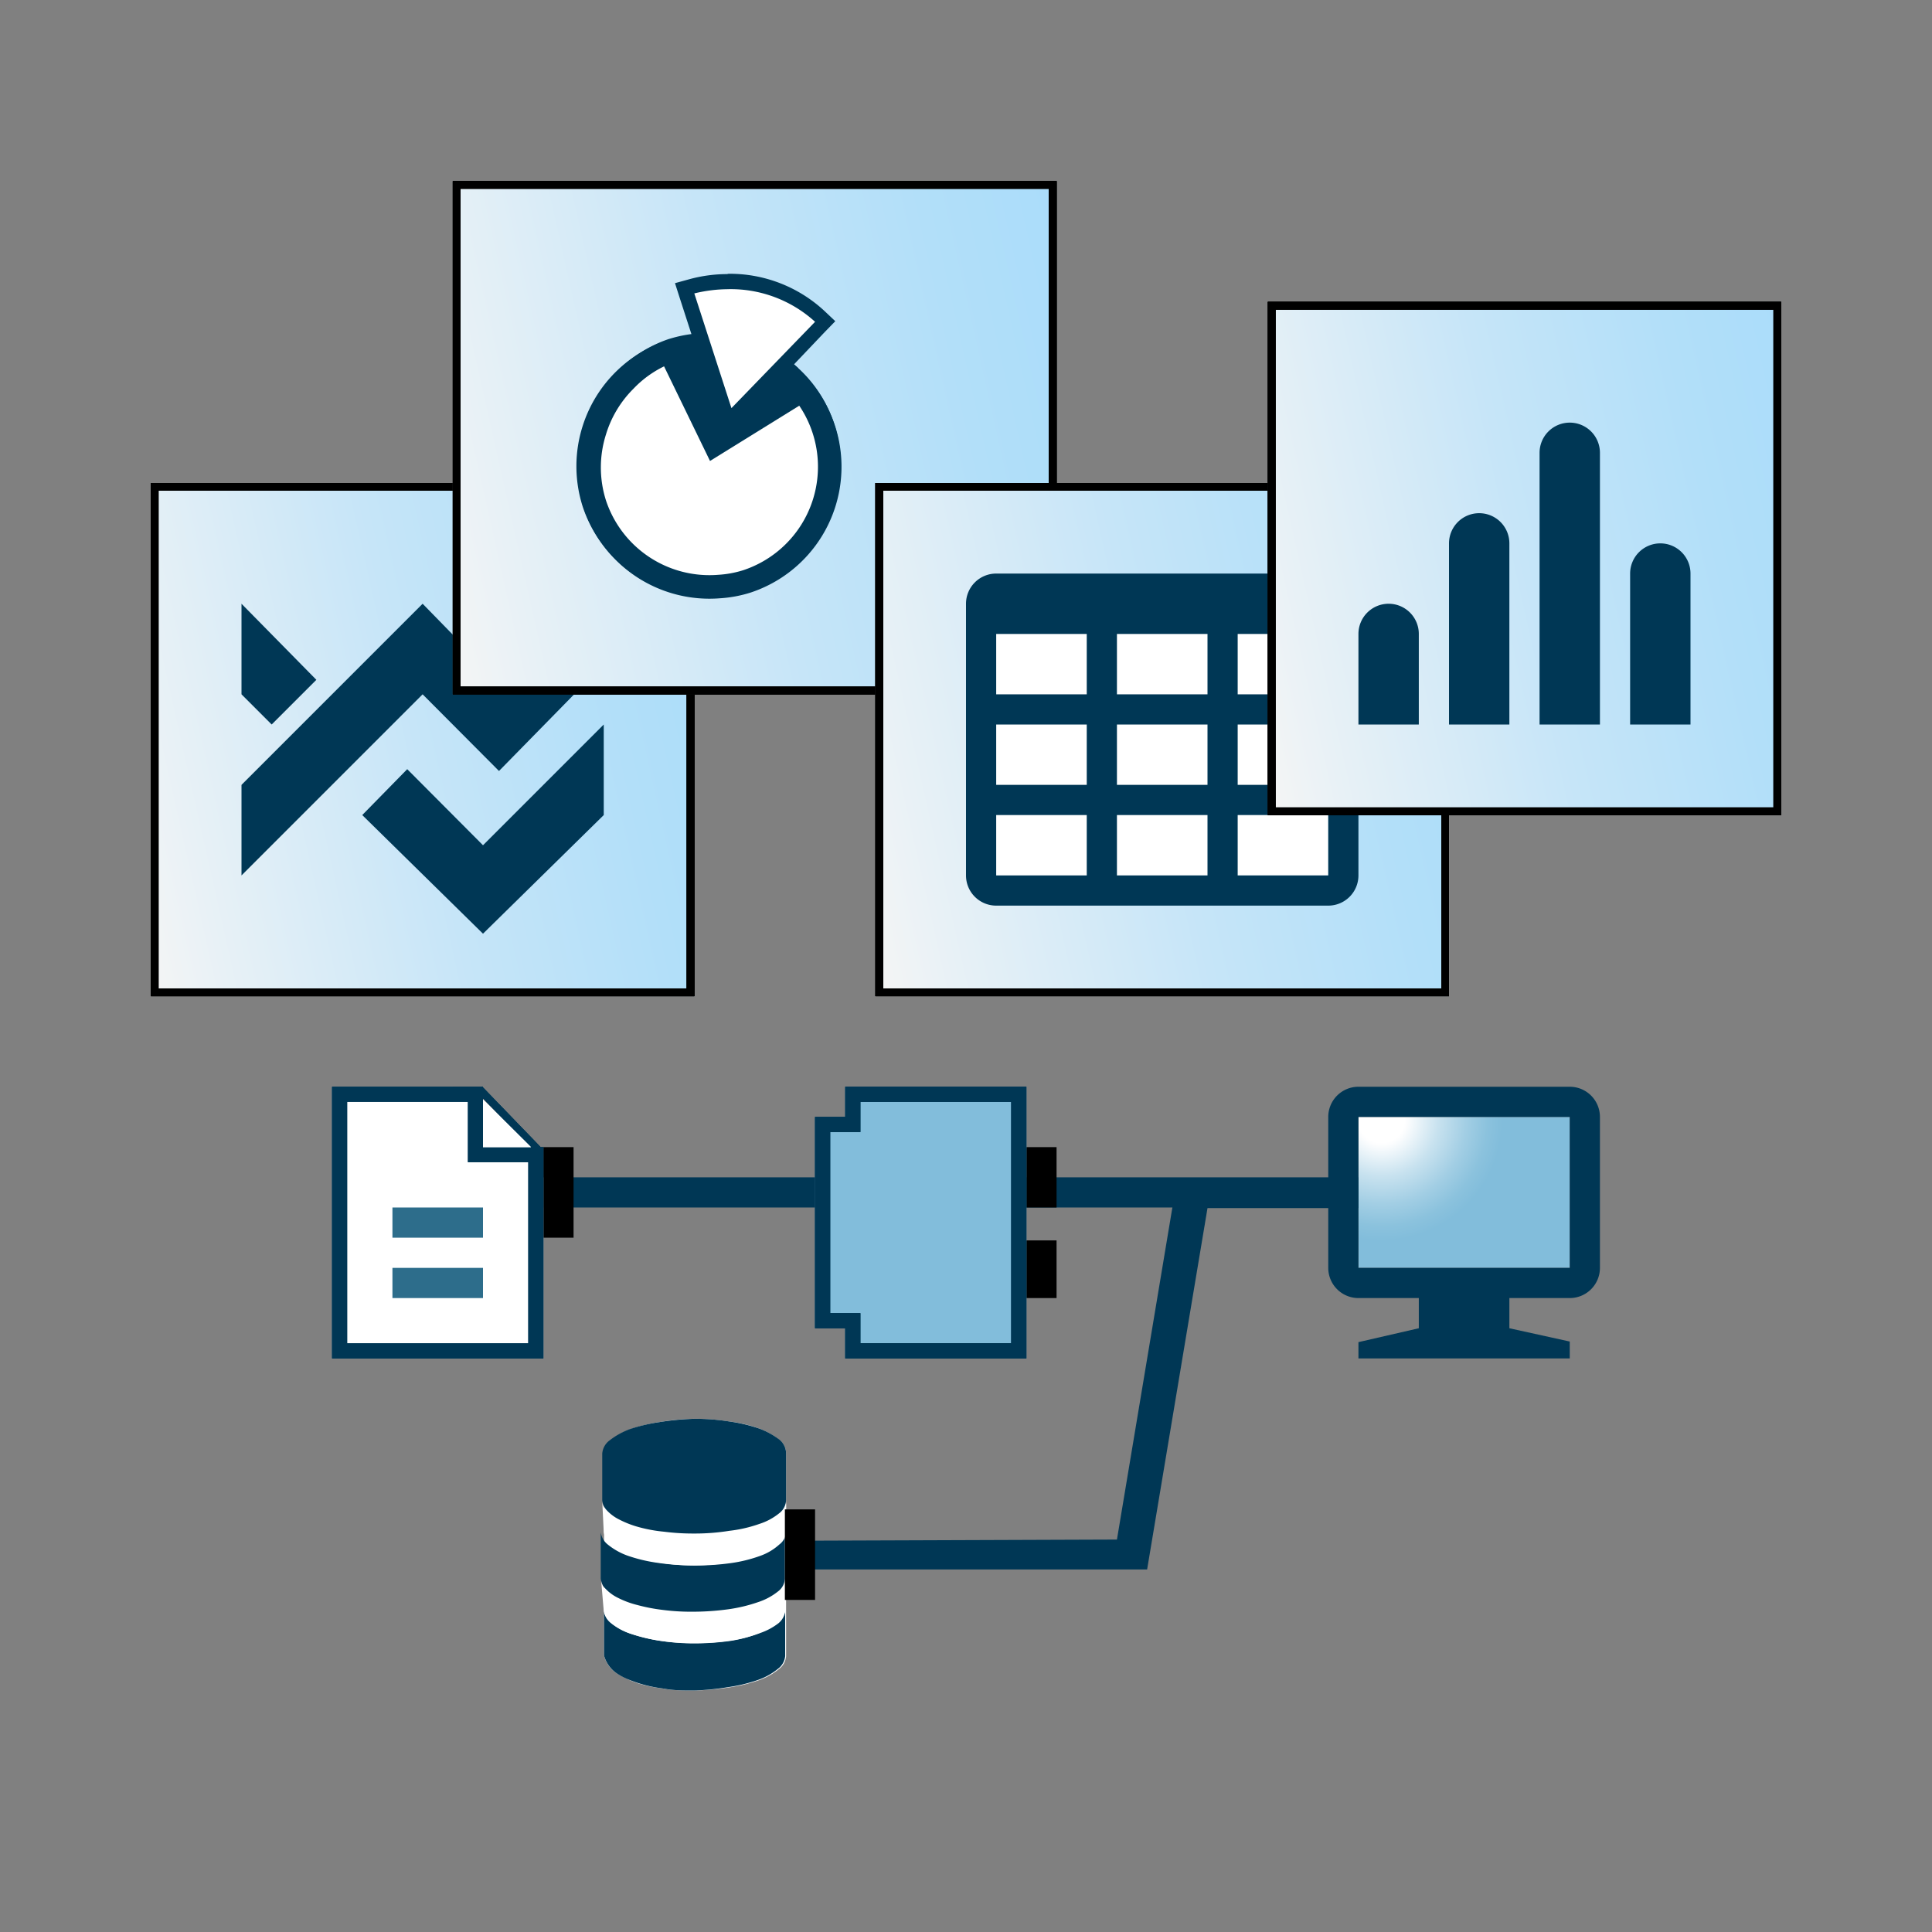 <svg id="v16_OK_OKREPRISE_copy" data-name="v16 OK OKREPRISE copy" xmlns="http://www.w3.org/2000/svg" xmlns:xlink="http://www.w3.org/1999/xlink" viewBox="0 0 64 64"><rect x="0" y="0" width="64" height="64" fill="#808080" stroke="none"/><defs><style>.cls-1{fill:#003755;}.cls-10,.cls-2,.cls-9{fill:#fff;}.cls-3{fill:none;stroke-width:0.25px;}.cls-10,.cls-3,.cls-9{stroke:#003755;stroke-miterlimit:10;}.cls-4{fill:#2d6d8b;}.cls-5{fill:url(#radial-gradient);}.cls-6{fill:url(#radial-gradient-2);}.cls-7{fill:url(#linear-gradient);}.cls-8{fill:url(#linear-gradient-2);}.cls-9{stroke-width:0.78px;}.cls-10{stroke-width:0.78px;}.cls-11{fill:url(#linear-gradient-3);}.cls-12{fill:url(#linear-gradient-4);}</style><radialGradient id="radial-gradient" cx="30.5" cy="40.5" r="4.03" gradientUnits="userSpaceOnUse"><stop offset="0" stop-color="#82bddb"/><stop offset="0.9" stop-color="#82bddb"/></radialGradient><radialGradient id="radial-gradient-2" cx="51.95" cy="37.34" r="4.45" gradientTransform="translate(6.34 -13.29) rotate(16.25)" gradientUnits="userSpaceOnUse"><stop offset="0.17" stop-color="#fff"/><stop offset="0.19" stop-color="#fcfdfe"/><stop offset="0.42" stop-color="#c8e2ef"/><stop offset="0.63" stop-color="#a2cee4"/><stop offset="0.79" stop-color="#8bc2dd"/><stop offset="0.9" stop-color="#82bddb"/></radialGradient><linearGradient id="linear-gradient" x1="2.67" y1="25.21" x2="23.99" y2="25.21" gradientTransform="matrix(0.98, -0.22, 0.22, 0.98, -4.59, 2.87)" gradientUnits="userSpaceOnUse"><stop offset="0" stop-color="#f5f5f5"/><stop offset="0.12" stop-color="#e8f1f6"/><stop offset="0.49" stop-color="#c6e5f8"/><stop offset="0.8" stop-color="#b2dff9"/><stop offset="1" stop-color="#aadcfa"/></linearGradient><linearGradient id="linear-gradient-2" x1="14.64" y1="17.9" x2="37.91" y2="17.9" xlink:href="#linear-gradient"/><linearGradient id="linear-gradient-3" x1="26.07" y1="30.64" x2="48.37" y2="30.64" xlink:href="#linear-gradient"/><linearGradient id="linear-gradient-4" x1="40.08" y1="27.45" x2="60.43" y2="27.45" xlink:href="#linear-gradient"/></defs><title>ddd__A33AAe__R21XArtboard 1</title><g id="_Version_1X_ok_NEW_FINAL_copy_2" data-name=" Version 1X ok NEW FINAL copy 2"><g id="ORI_transformé_copy_2" data-name="ORI transformé copy 2"><g id="Layer_79_copy_3" data-name="Layer 79 copy 3"><polygon class="cls-1" points="48 39.02 48 40.02 40 40.02 38 51.99 26 51.99 26 51.04 37 51 39 39.02 48 39.02"/><rect class="cls-1" x="18" y="39" width="29" height="1"/></g><g id="Layer_78_copy_2" data-name="Layer 78 copy 2"><path class="cls-2" d="M23,47a7.31,7.31,0,0,1,1.17.09,4.48,4.48,0,0,1,1,.24,2.51,2.51,0,0,1,.64.36.57.57,0,0,1,.23.44v6.74a.6.6,0,0,1-.25.43,2.18,2.18,0,0,1-.65.36,5.17,5.17,0,0,1-1,.24A8.49,8.49,0,0,1,23,56c-.35,0-.76,0-1.06-.07a4.05,4.05,0,0,1-.71-.14,3.07,3.07,0,0,1-.83-.38,1,1,0,0,1-.39-.57v-6.7a.58.58,0,0,1,.25-.44,1.92,1.92,0,0,1,.64-.36,5.17,5.17,0,0,1,1-.24A7.33,7.33,0,0,1,23,47Z"/><path class="cls-1" d="M23,47a7.13,7.13,0,0,1,1.17.09,5.17,5.17,0,0,1,1,.24,2.59,2.59,0,0,1,.65.36.59.59,0,0,1,.22.44v1.56a.57.57,0,0,1-.23.44,2,2,0,0,1-.65.35,4.51,4.51,0,0,1-1,.23,7.09,7.09,0,0,1-1.16.09,7.54,7.54,0,0,1-1-.06,4.92,4.92,0,0,1-.83-.15,3.27,3.27,0,0,1-.65-.25,1.43,1.43,0,0,1-.42-.31.55.55,0,0,1-.15-.34V48.15a.6.6,0,0,1,.25-.44,2.51,2.51,0,0,1,.64-.36,5.6,5.6,0,0,1,1-.24A8.72,8.72,0,0,1,23,47Zm2.17,4.5a2.05,2.05,0,0,0,.61-.37.58.58,0,0,0,.22-.39v1.56a.56.56,0,0,1-.23.42,2.08,2.08,0,0,1-.65.35,5.17,5.17,0,0,1-1,.24,8.72,8.72,0,0,1-1.17.08,7.27,7.27,0,0,1-1-.06,5.83,5.83,0,0,1-.83-.16,3.05,3.05,0,0,1-.65-.24,1.43,1.43,0,0,1-.42-.31.5.5,0,0,1-.15-.34V50.76a.63.63,0,0,0,.24.41,2.24,2.24,0,0,0,.64.36,5.17,5.17,0,0,0,1,.24,8,8,0,0,0,2.33,0A5.44,5.44,0,0,0,25.16,51.53Zm0,2.57a1.89,1.89,0,0,0,.62-.33.63.63,0,0,0,.22-.39v1.51a.6.6,0,0,1-.25.43,2.18,2.18,0,0,1-.65.36,5.17,5.17,0,0,1-1,.24A8.49,8.49,0,0,1,23,56c-.41,0-.69,0-1.06-.07a4.33,4.33,0,0,1-1.06-.27,2.06,2.06,0,0,1-.48-.25,1.05,1.05,0,0,1-.39-.57V53.37a.62.62,0,0,0,.23.39,2.25,2.25,0,0,0,.66.36,5.3,5.3,0,0,0,.95.23,7.31,7.31,0,0,0,1.17.09,8.92,8.92,0,0,0,1.16-.08A4.5,4.5,0,0,0,25.15,54.1Z"/><path class="cls-2" d="M20,50.76a.6.6,0,0,0,.24.38,2.26,2.26,0,0,0,.64.39,5.17,5.17,0,0,0,1,.24,7.22,7.22,0,0,0,1.17.09,8.68,8.68,0,0,0,1.16-.08,4.76,4.76,0,0,0,1-.25,1.87,1.87,0,0,0,.61-.37.56.56,0,0,0,.22-.39v-1a.51.51,0,0,1-.23.4,2.18,2.18,0,0,1-.65.35,4.51,4.51,0,0,1-1,.23,7.09,7.09,0,0,1-1.16.09,7.54,7.54,0,0,1-1-.06,6.17,6.17,0,0,1-.83-.15,4,4,0,0,1-.65-.25,1.43,1.43,0,0,1-.42-.31.57.57,0,0,1-.15-.34Zm0,2.61a.65.65,0,0,0,.23.39,2,2,0,0,0,.66.36,6.31,6.31,0,0,0,.95.23,7.33,7.33,0,0,0,1.17.08,7.45,7.45,0,0,0,1.16-.08,4.52,4.52,0,0,0,1-.25,2.1,2.1,0,0,0,.62-.33.63.63,0,0,0,.22-.39V52.33a.58.58,0,0,1-.23.42,2.31,2.31,0,0,1-.65.35,5.17,5.17,0,0,1-1,.24,8.72,8.72,0,0,1-1.17.08,7.27,7.27,0,0,1-1-.06,5.83,5.83,0,0,1-.83-.16,3.05,3.05,0,0,1-.65-.24,1.43,1.43,0,0,1-.42-.31.52.52,0,0,1-.15-.34Z"/></g><path id="bouchon_sortie" data-name="bouchon sortie" d="M27,53H26V50h1ZM19,38H18v3h1Zm16,0H34v2h1Zm0,3.09H34V43h1Z"/><g id="Layer_77_copy_3" data-name="Layer 77 copy 3"><path id="fond_blanc" data-name="fond blanc" class="cls-2" d="M18,45H11V36h4v3h3Zm-2.29-6.56"/><polygon class="cls-2" points="11.25 44.75 11.25 36.25 15.75 36.25 15.75 38.25 17.75 38.25 17.75 44.75 11.25 44.75"/><path class="cls-1" d="M15.5,36.5v2h2v6h-6v-8h4M16,36H11v9h7V38H16V36Z"/><polygon class="cls-2" points="11.25 44.75 11.25 36.25 15.75 36.25 15.75 38.25 17.75 38.25 17.75 44.75 11.25 44.75"/><path class="cls-1" d="M15.5,36.5v2h2v6h-6v-8h4M16,36H11v9h7V38H16V36Z"/><path class="cls-1" d="M15.5,36.5v2h2v6h-6v-8h4M16,36H11v9h7V38H16V36Z"/><g id="Layer_149_copy" data-name="Layer 149 copy"><path class="cls-3" d="M15.91,36.11l2,2.07"/><path class="cls-3" d="M15.91,36.11l2,2.07"/><path class="cls-3" d="M15.91,36.11l2,2.07"/></g><path class="cls-2" d="M17.59,38H16V36.42Z"/><path class="cls-2" d="M17.59,38H16V36.42Z"/><path id="ln_" data-name="ln **" class="cls-4" d="M16,43H13V42h3Zm0-3H13V41h3Z"/></g><g id="Layer_139_copy" data-name="Layer 139 copy"><polygon id="ok_12" data-name="ok   12" class="cls-5" points="34 45 34 36 28 36 28 37 27 37 27 44 28 44 28 45 34 45"/><g id="ok_0.5" data-name="ok   0.5"><path class="cls-1" d="M33.5,36.5v8h-5v-1h-1v-6h1v-1h5M34,36H28v1H27v7h1v1h6V36Z"/></g><g id="ok_0.5-2" data-name="ok   0.5"><path class="cls-1" d="M33.5,36.5v8h-5v-1h-1v-6h1v-1h5M34,36H28v1H27v7h1v1h6V36Z"/></g><g id="ok_0.5-3" data-name="ok   0.5"><path class="cls-1" d="M33.5,36.5v8h-5v-1h-1v-6h1v-1h5M34,36H28v1H27v7h1v1h6V36Z"/></g></g><g id="ok_copy_2" data-name="ok copy 2"><path id="fond_ecran" data-name="fond ecran" class="cls-6" d="M52,37v5H45V37Z"/><path id="ecran" class="cls-1" d="M52,37H45v5h7Zm-2,6v1l2,.44V45H45v-.54L47,44V43H45a1,1,0,0,1-1-1V37a1,1,0,0,1,1-1h7a1,1,0,0,1,1,1v5a1,1,0,0,1-1,1Z"/></g></g><g id="Layer_103_copy_3" data-name="Layer 103 copy 3"><g id="A_graph_crv_copy_3" data-name="A graph crv copy 3"><rect class="cls-2" x="5.13" y="16.13" width="17.75" height="16.75"/><path d="M22.75,16.25v16.5H5.25V16.25h17.5M23,16H5V33H23V16Z"/><rect class="cls-7" x="5" y="16" width="18" height="17"/><path d="M22.75,16.25v16.5H5.25V16.25h17.5M23,16H5V33H23V16Z"/><path d="M22.75,16.25v16.5H5.25V16.25h17.5M23,16H5V33H23V16Z"/><path d="M22.75,16.25v16.5H5.25V16.25h17.5M23,16H5V33H23V16Z"/><path d="M22.75,16.25v16.5H5.25V16.25h17.5M23,16H5V33H23V16Z"/><path d="M22.75,16.25v16.5H5.25V16.25h17.5M23,16H5V33H23V16Z"/><path d="M22.75,16.25v16.5H5.25V16.25h17.5M23,16H5V33H23V16Z"/><path class="cls-1" d="M20,19v3l-3.47,3.54L14,23,8,29V26l6-6,2.47,2.53Zm-9.52,3.52L9,24,8,23V20ZM20,24v3l-4,3.93L12,27l1.49-1.52L16,28Z"/></g><g id="A_cam_copy_3" data-name="A cam copy 3"><rect class="cls-2" x="15.13" y="6.13" width="19.75" height="16.75"/><path d="M34.75,6.25v16.5H15.25V6.25h19.5M35,6H15V23H35V6Z"/><rect class="cls-8" x="15" y="6" width="20" height="17"/><path d="M34.75,6.25v16.5H15.25V6.25h19.5M35,6H15V23H35V6Z"/><path d="M34.75,6.25v16.5H15.25V6.25h19.5M35,6H15V23H35V6Z"/><path d="M34.75,6.25v16.5H15.25V6.25h19.5M35,6H15V23H35V6Z"/><path d="M34.75,6.25v16.5H15.25V6.25h19.5M35,6H15V23H35V6Z"/><path d="M34.75,6.25v16.5H15.25V6.25h19.5M35,6H15V23H35V6Z"/><path d="M34.75,6.25v16.5H15.25V6.25h19.5M35,6H15V23H35V6Z"/><g id="camenbrt_" data-name="camenbrt    **"><path class="cls-9" d="M26.11,12.42a4,4,0,0,0-6.44,1.82,4,4,0,0,0,0,2.41,4,4,0,0,0,4.12,2.74,3.64,3.64,0,0,0,.92-.17,4,4,0,0,0,2.57-5A3.93,3.93,0,0,0,26.11,12.42Z"/><path class="cls-10" d="M26.11,12.42a4,4,0,0,0-3.86-.81,3.91,3.91,0,0,0-1.55,1,4,4,0,0,0-1,1.67,4,4,0,0,0,0,2.41,4,4,0,0,0,4.12,2.74,3.81,3.81,0,0,0,.92-.17,4,4,0,0,0,1.39-6.8Z"/><path class="cls-1" d="M26.83,13.22a4,4,0,0,0-5-1.43l1.69,3.48Z"/><path class="cls-2" d="M22.64,9.55l.25-.07a4.81,4.81,0,0,1,1.2-.15,4.37,4.37,0,0,1,3,1.16l.18.17L24.08,14Z"/><path class="cls-1" d="M24.09,9.58A4.15,4.15,0,0,1,27,10.66l-2.77,2.86L23,9.72a4.79,4.79,0,0,1,1.13-.14m0-.5a4.78,4.78,0,0,0-1.26.16l-.51.14.16.5,1.23,3.8.26.79.58-.6L27.32,11l.35-.36-.36-.34a4.61,4.61,0,0,0-3.22-1.23Z"/></g></g><g id="A_81_copy_3" data-name="A 81 *** copy 3"><rect class="cls-11" x="29" y="16" width="19" height="17"/><path d="M47.75,16.25v16.5H29.25V16.25h18.5M48,16H29V33H48V16Z"/><path d="M47.75,16.25v16.5H29.25V16.25h18.5M48,16H29V33H48V16Z"/><path d="M47.75,16.25v16.5H29.25V16.25h18.5M48,16H29V33H48V16Z"/><path d="M47.75,16.25v16.5H29.25V16.25h18.5M48,16H29V33H48V16Z"/><path d="M47.75,16.25v16.5H29.25V16.25h18.5M48,16H29V33H48V16Z"/><path d="M47.75,16.25v16.5H29.25V16.25h18.5M48,16H29V33H48V16Z"/><g id="Layer_85_copy_12" data-name="Layer 85 copy 12"><path class="cls-2" d="M33,20H44v9H33Z"/><path class="cls-1" d="M33,19H44a1,1,0,0,1,1,1v9a1,1,0,0,1-1,1H33a1,1,0,0,1-1-1V20A1,1,0,0,1,33,19Zm3,2H33v2h3Zm0,3H33v2h3Zm0,3H33v2h3Zm4-6H37v2h3Zm0,3H37v2h3Zm0,3H37v2h3Zm4-6H41v2h3Zm0,3H41v2h3Zm0,3H41v2h3Z"/></g></g><g id="A1_copy_3" data-name="A1 *** copy 3"><rect class="cls-12" x="42" y="10" width="17" height="17"/><path d="M58.75,10.25v16.5H42.25V10.25h16.5M59,10H42V27H59V10Z"/><path d="M58.75,10.25v16.5H42.25V10.25h16.5M59,10H42V27H59V10Z"/><path d="M58.75,10.25v16.5H42.25V10.25h16.5M59,10H42V27H59V10Z"/><path d="M58.75,10.25v16.5H42.25V10.25h16.5M59,10H42V27H59V10Z"/><path d="M58.75,10.25v16.5H42.25V10.25h16.5M59,10H42V27H59V10Z"/><path d="M58.75,10.25v16.5H42.25V10.25h16.5M59,10H42V27H59V10Z"/><path id="ok" class="cls-1" d="M47,21v3H45V21a1,1,0,0,1,1-1h0A1,1,0,0,1,47,21Zm3-3v6H48V18a1,1,0,0,1,1-1h0A1,1,0,0,1,50,18Zm3-3v9H51V15a1,1,0,0,1,1-1h0A1,1,0,0,1,53,15Zm3,4v5H54V19a1,1,0,0,1,1-1h0A1,1,0,0,1,56,19Z"/></g></g></g></svg>